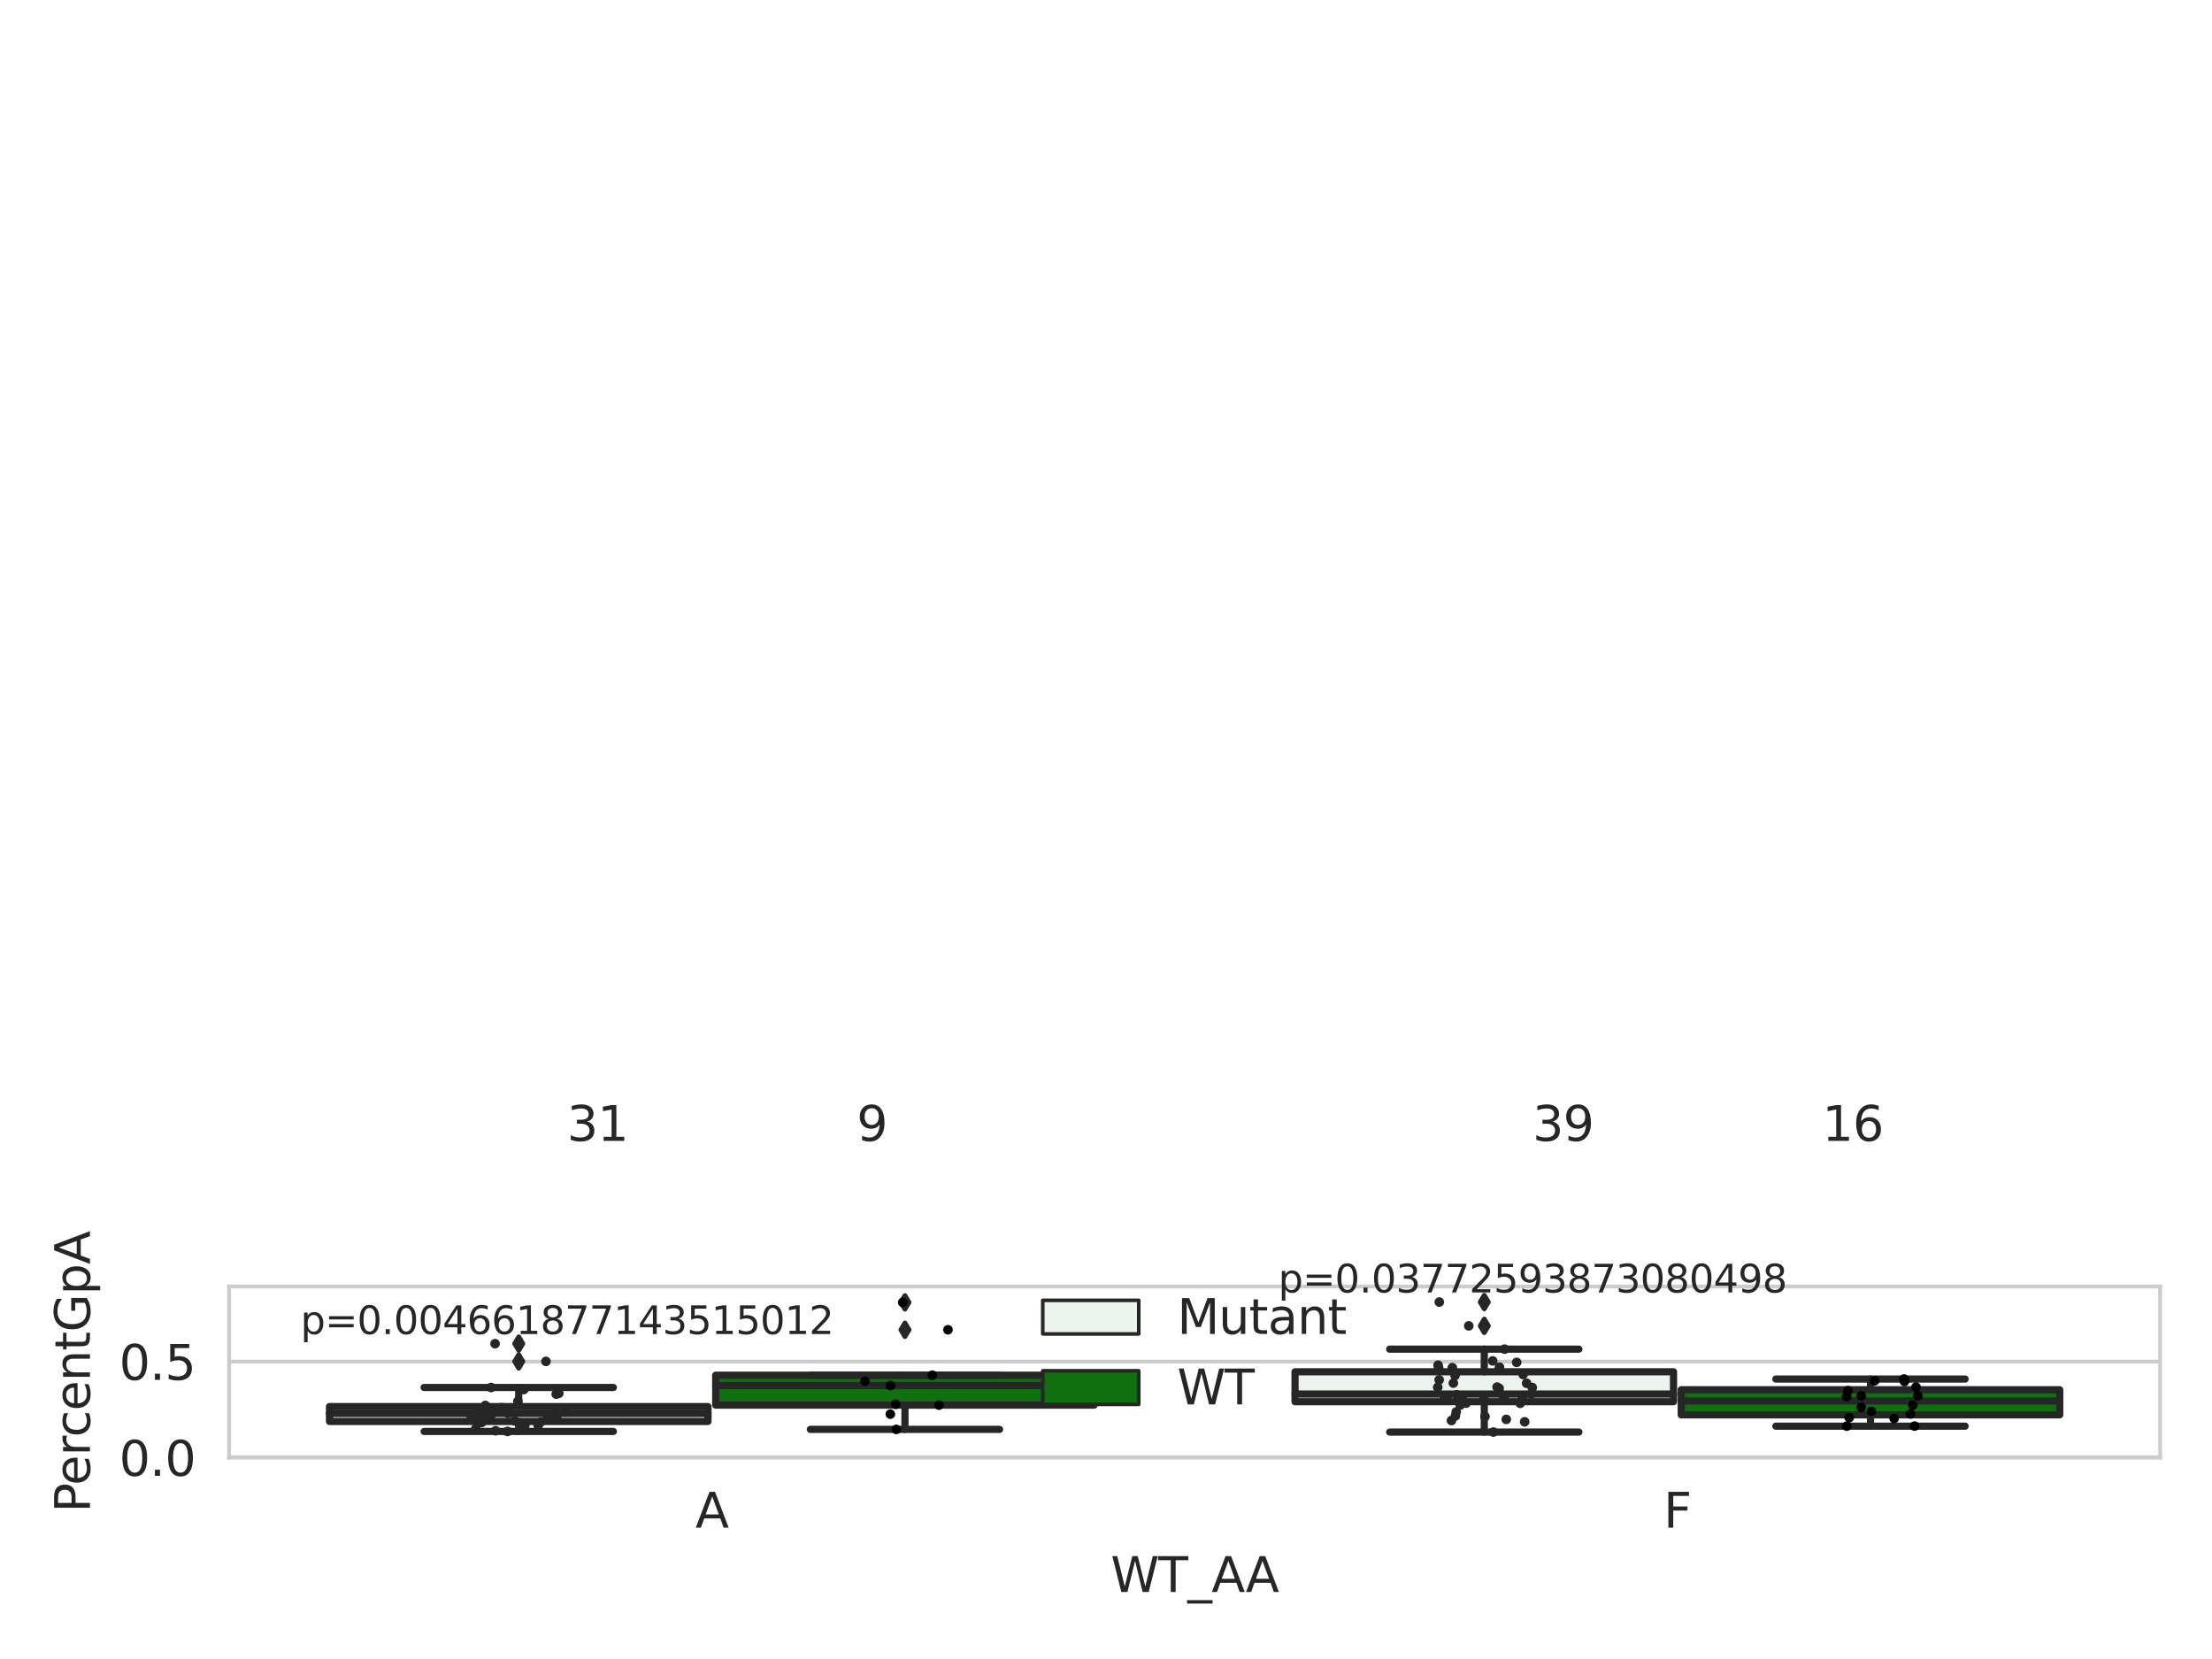 <?xml version="1.0" encoding="utf-8" standalone="no"?>
<!DOCTYPE svg PUBLIC "-//W3C//DTD SVG 1.1//EN"
  "http://www.w3.org/Graphics/SVG/1.1/DTD/svg11.dtd">
<svg xmlns:xlink="http://www.w3.org/1999/xlink" width="460.8pt" height="345.6pt" viewBox="0 0 460.8 345.6" xmlns="http://www.w3.org/2000/svg" version="1.1">
 <defs>
  <style type="text/css">*{stroke-linejoin: round; stroke-linecap: butt}</style>
 </defs>
 <g id="figure_1">
  <g id="patch_1">
   <path d="M 0 345.6 
L 460.8 345.6 
L 460.8 0 
L 0 0 
z
" style="fill: #ffffff"/>
  </g>
  <g id="axes_1">
   <g id="patch_2">
    <path d="M 47.72 303.64 
L 450 303.64 
L 450 268.003 
L 47.72 268.003 
z
" style="fill: #ffffff"/>
   </g>
   <g id="matplotlib.axis_1">
    <g id="xtick_1">
     <g id="text_1">
      <!-- A -->
      <g style="fill: #262626" transform="translate(144.87 318.238) scale(0.1 -0.1)">
       <defs>
        <path id="DejaVuSans-41" d="M 2188 4044 
L 1331 1722 
L 3047 1722 
L 2188 4044 
z
M 1831 4666 
L 2547 4666 
L 4325 0 
L 3669 0 
L 3244 1197 
L 1141 1197 
L 716 0 
L 50 0 
L 1831 4666 
z
" transform="scale(0.016)"/>
       </defs>
       <use xlink:href="#DejaVuSans-41"/>
      </g>
     </g>
    </g>
    <g id="xtick_2">
     <g id="text_2">
      <!-- F -->
      <g style="fill: #262626" transform="translate(346.554 318.238) scale(0.1 -0.1)">
       <defs>
        <path id="DejaVuSans-46" d="M 628 4666 
L 3309 4666 
L 3309 4134 
L 1259 4134 
L 1259 2759 
L 3109 2759 
L 3109 2228 
L 1259 2228 
L 1259 0 
L 628 0 
L 628 4666 
z
" transform="scale(0.016)"/>
       </defs>
       <use xlink:href="#DejaVuSans-46"/>
      </g>
     </g>
    </g>
    <g id="text_3">
     <!-- WT_AA -->
     <g style="fill: #262626" transform="translate(231.384 331.638) scale(0.1 -0.1)">
      <defs>
       <path id="DejaVuSans-57" d="M 213 4666 
L 850 4666 
L 1831 722 
L 2809 4666 
L 3519 4666 
L 4500 722 
L 5478 4666 
L 6119 4666 
L 4947 0 
L 4153 0 
L 3169 4050 
L 2175 0 
L 1381 0 
L 213 4666 
z
" transform="scale(0.016)"/>
       <path id="DejaVuSans-54" d="M -19 4666 
L 3928 4666 
L 3928 4134 
L 2272 4134 
L 2272 0 
L 1638 0 
L 1638 4134 
L -19 4134 
L -19 4666 
z
" transform="scale(0.016)"/>
       <path id="DejaVuSans-5f" d="M 3263 -1063 
L 3263 -1509 
L -63 -1509 
L -63 -1063 
L 3263 -1063 
z
" transform="scale(0.016)"/>
      </defs>
      <use xlink:href="#DejaVuSans-57"/>
      <use xlink:href="#DejaVuSans-54" x="98.877"/>
      <use xlink:href="#DejaVuSans-5f" x="159.961"/>
      <use xlink:href="#DejaVuSans-41" x="209.961"/>
      <use xlink:href="#DejaVuSans-41" x="281.119"/>
     </g>
    </g>
   </g>
   <g id="matplotlib.axis_2">
    <g id="ytick_1">
     <g id="line2d_1">
      <path d="M 47.72 303.64 
L 450 303.64 
" clip-path="url(#p428cac64a1)" style="fill: none; stroke: #cccccc; stroke-width: 0.8; stroke-linecap: round"/>
     </g>
     <g id="text_4">
      <!-- 0.0 -->
      <g style="fill: #262626" transform="translate(24.817 307.439) scale(0.1 -0.1)">
       <defs>
        <path id="DejaVuSans-30" d="M 2034 4250 
Q 1547 4250 1301 3770 
Q 1056 3291 1056 2328 
Q 1056 1369 1301 889 
Q 1547 409 2034 409 
Q 2525 409 2770 889 
Q 3016 1369 3016 2328 
Q 3016 3291 2770 3770 
Q 2525 4250 2034 4250 
z
M 2034 4750 
Q 2819 4750 3233 4129 
Q 3647 3509 3647 2328 
Q 3647 1150 3233 529 
Q 2819 -91 2034 -91 
Q 1250 -91 836 529 
Q 422 1150 422 2328 
Q 422 3509 836 4129 
Q 1250 4750 2034 4750 
z
" transform="scale(0.016)"/>
        <path id="DejaVuSans-2e" d="M 684 794 
L 1344 794 
L 1344 0 
L 684 0 
L 684 794 
z
" transform="scale(0.016)"/>
       </defs>
       <use xlink:href="#DejaVuSans-30"/>
       <use xlink:href="#DejaVuSans-2e" x="63.623"/>
       <use xlink:href="#DejaVuSans-30" x="95.41"/>
      </g>
     </g>
    </g>
    <g id="ytick_2">
     <g id="line2d_2">
      <path d="M 47.72 283.648 
L 450 283.648 
" clip-path="url(#p428cac64a1)" style="fill: none; stroke: #cccccc; stroke-width: 0.8; stroke-linecap: round"/>
     </g>
     <g id="text_5">
      <!-- 0.5 -->
      <g style="fill: #262626" transform="translate(24.817 287.447) scale(0.1 -0.1)">
       <defs>
        <path id="DejaVuSans-35" d="M 691 4666 
L 3169 4666 
L 3169 4134 
L 1269 4134 
L 1269 2991 
Q 1406 3038 1543 3061 
Q 1681 3084 1819 3084 
Q 2600 3084 3056 2656 
Q 3513 2228 3513 1497 
Q 3513 744 3044 326 
Q 2575 -91 1722 -91 
Q 1428 -91 1123 -41 
Q 819 9 494 109 
L 494 744 
Q 775 591 1075 516 
Q 1375 441 1709 441 
Q 2250 441 2565 725 
Q 2881 1009 2881 1497 
Q 2881 1984 2565 2268 
Q 2250 2553 1709 2553 
Q 1456 2553 1204 2497 
Q 953 2441 691 2322 
L 691 4666 
z
" transform="scale(0.016)"/>
       </defs>
       <use xlink:href="#DejaVuSans-30"/>
       <use xlink:href="#DejaVuSans-2e" x="63.623"/>
       <use xlink:href="#DejaVuSans-35" x="95.41"/>
      </g>
     </g>
    </g>
    <g id="text_6">
     <!-- PercentGpA -->
     <g style="fill: #262626" transform="translate(18.737 315.098) rotate(-90) scale(0.1 -0.1)">
      <defs>
       <path id="DejaVuSans-50" d="M 1259 4147 
L 1259 2394 
L 2053 2394 
Q 2494 2394 2734 2622 
Q 2975 2850 2975 3272 
Q 2975 3691 2734 3919 
Q 2494 4147 2053 4147 
L 1259 4147 
z
M 628 4666 
L 2053 4666 
Q 2838 4666 3239 4311 
Q 3641 3956 3641 3272 
Q 3641 2581 3239 2228 
Q 2838 1875 2053 1875 
L 1259 1875 
L 1259 0 
L 628 0 
L 628 4666 
z
" transform="scale(0.016)"/>
       <path id="DejaVuSans-65" d="M 3597 1894 
L 3597 1613 
L 953 1613 
Q 991 1019 1311 708 
Q 1631 397 2203 397 
Q 2534 397 2845 478 
Q 3156 559 3463 722 
L 3463 178 
Q 3153 47 2828 -22 
Q 2503 -91 2169 -91 
Q 1331 -91 842 396 
Q 353 884 353 1716 
Q 353 2575 817 3079 
Q 1281 3584 2069 3584 
Q 2775 3584 3186 3129 
Q 3597 2675 3597 1894 
z
M 3022 2063 
Q 3016 2534 2758 2815 
Q 2500 3097 2075 3097 
Q 1594 3097 1305 2825 
Q 1016 2553 972 2059 
L 3022 2063 
z
" transform="scale(0.016)"/>
       <path id="DejaVuSans-72" d="M 2631 2963 
Q 2534 3019 2420 3045 
Q 2306 3072 2169 3072 
Q 1681 3072 1420 2755 
Q 1159 2438 1159 1844 
L 1159 0 
L 581 0 
L 581 3500 
L 1159 3500 
L 1159 2956 
Q 1341 3275 1631 3429 
Q 1922 3584 2338 3584 
Q 2397 3584 2469 3576 
Q 2541 3569 2628 3553 
L 2631 2963 
z
" transform="scale(0.016)"/>
       <path id="DejaVuSans-63" d="M 3122 3366 
L 3122 2828 
Q 2878 2963 2633 3030 
Q 2388 3097 2138 3097 
Q 1578 3097 1268 2742 
Q 959 2388 959 1747 
Q 959 1106 1268 751 
Q 1578 397 2138 397 
Q 2388 397 2633 464 
Q 2878 531 3122 666 
L 3122 134 
Q 2881 22 2623 -34 
Q 2366 -91 2075 -91 
Q 1284 -91 818 406 
Q 353 903 353 1747 
Q 353 2603 823 3093 
Q 1294 3584 2113 3584 
Q 2378 3584 2631 3529 
Q 2884 3475 3122 3366 
z
" transform="scale(0.016)"/>
       <path id="DejaVuSans-6e" d="M 3513 2113 
L 3513 0 
L 2938 0 
L 2938 2094 
Q 2938 2591 2744 2837 
Q 2550 3084 2163 3084 
Q 1697 3084 1428 2787 
Q 1159 2491 1159 1978 
L 1159 0 
L 581 0 
L 581 3500 
L 1159 3500 
L 1159 2956 
Q 1366 3272 1645 3428 
Q 1925 3584 2291 3584 
Q 2894 3584 3203 3211 
Q 3513 2838 3513 2113 
z
" transform="scale(0.016)"/>
       <path id="DejaVuSans-74" d="M 1172 4494 
L 1172 3500 
L 2356 3500 
L 2356 3053 
L 1172 3053 
L 1172 1153 
Q 1172 725 1289 603 
Q 1406 481 1766 481 
L 2356 481 
L 2356 0 
L 1766 0 
Q 1100 0 847 248 
Q 594 497 594 1153 
L 594 3053 
L 172 3053 
L 172 3500 
L 594 3500 
L 594 4494 
L 1172 4494 
z
" transform="scale(0.016)"/>
       <path id="DejaVuSans-47" d="M 3809 666 
L 3809 1919 
L 2778 1919 
L 2778 2438 
L 4434 2438 
L 4434 434 
Q 4069 175 3628 42 
Q 3188 -91 2688 -91 
Q 1594 -91 976 548 
Q 359 1188 359 2328 
Q 359 3472 976 4111 
Q 1594 4750 2688 4750 
Q 3144 4750 3555 4637 
Q 3966 4525 4313 4306 
L 4313 3634 
Q 3963 3931 3569 4081 
Q 3175 4231 2741 4231 
Q 1884 4231 1454 3753 
Q 1025 3275 1025 2328 
Q 1025 1384 1454 906 
Q 1884 428 2741 428 
Q 3075 428 3337 486 
Q 3600 544 3809 666 
z
" transform="scale(0.016)"/>
       <path id="DejaVuSans-70" d="M 1159 525 
L 1159 -1331 
L 581 -1331 
L 581 3500 
L 1159 3500 
L 1159 2969 
Q 1341 3281 1617 3432 
Q 1894 3584 2278 3584 
Q 2916 3584 3314 3078 
Q 3713 2572 3713 1747 
Q 3713 922 3314 415 
Q 2916 -91 2278 -91 
Q 1894 -91 1617 61 
Q 1341 213 1159 525 
z
M 3116 1747 
Q 3116 2381 2855 2742 
Q 2594 3103 2138 3103 
Q 1681 3103 1420 2742 
Q 1159 2381 1159 1747 
Q 1159 1113 1420 752 
Q 1681 391 2138 391 
Q 2594 391 2855 752 
Q 3116 1113 3116 1747 
z
" transform="scale(0.016)"/>
      </defs>
      <use xlink:href="#DejaVuSans-50"/>
      <use xlink:href="#DejaVuSans-65" x="56.678"/>
      <use xlink:href="#DejaVuSans-72" x="118.201"/>
      <use xlink:href="#DejaVuSans-63" x="157.064"/>
      <use xlink:href="#DejaVuSans-65" x="212.045"/>
      <use xlink:href="#DejaVuSans-6e" x="273.568"/>
      <use xlink:href="#DejaVuSans-74" x="336.947"/>
      <use xlink:href="#DejaVuSans-47" x="376.156"/>
      <use xlink:href="#DejaVuSans-70" x="453.646"/>
      <use xlink:href="#DejaVuSans-41" x="517.123"/>
     </g>
    </g>
   </g>
   <g id="patch_3">
    <path d="M 68.639 296.114 
L 147.485 296.114 
L 147.485 293.016 
L 68.639 293.016 
L 68.639 296.114 
z
" clip-path="url(#p428cac64a1)" style="fill: #ecf2ec; stroke: #262626; stroke-width: 1.5; stroke-linejoin: miter"/>
   </g>
   <g id="patch_4">
    <path d="M 149.095 292.709 
L 227.941 292.709 
L 227.941 286.48 
L 149.095 286.48 
L 149.095 292.709 
z
" clip-path="url(#p428cac64a1)" style="fill: #107010; stroke: #262626; stroke-width: 1.5; stroke-linejoin: miter"/>
   </g>
   <g id="patch_5">
    <path d="M 269.779 291.997 
L 348.625 291.997 
L 348.625 285.77 
L 269.779 285.77 
L 269.779 291.997 
z
" clip-path="url(#p428cac64a1)" style="fill: #ecf2ec; stroke: #262626; stroke-width: 1.5; stroke-linejoin: miter"/>
   </g>
   <g id="patch_6">
    <path d="M 350.235 294.742 
L 429.081 294.742 
L 429.081 289.508 
L 350.235 289.508 
L 350.235 294.742 
z
" clip-path="url(#p428cac64a1)" style="fill: #107010; stroke: #262626; stroke-width: 1.5; stroke-linejoin: miter"/>
   </g>
   <g id="patch_7">
    <path d="M 148.29 303.64 
L 148.29 303.64 
L 148.29 303.64 
L 148.29 303.64 
z
" clip-path="url(#p428cac64a1)" style="fill: #ecf2ec; stroke: #262626; stroke-width: 0.75; stroke-linejoin: miter"/>
   </g>
   <g id="patch_8">
    <path d="M 148.29 303.64 
L 148.29 303.64 
L 148.29 303.64 
L 148.29 303.64 
z
" clip-path="url(#p428cac64a1)" style="fill: #107010; stroke: #262626; stroke-width: 0.75; stroke-linejoin: miter"/>
   </g>
   <g id="PathCollection_1"/>
   <g id="PathCollection_2"/>
   <g id="line2d_3">
    <path d="M 108.062 296.114 
L 108.062 298.198 
" clip-path="url(#p428cac64a1)" style="fill: none; stroke: #262626; stroke-width: 1.5; stroke-linecap: round"/>
   </g>
   <g id="line2d_4">
    <path d="M 108.062 293.016 
L 108.062 289.037 
" clip-path="url(#p428cac64a1)" style="fill: none; stroke: #262626; stroke-width: 1.5; stroke-linecap: round"/>
   </g>
   <g id="line2d_5">
    <path d="M 88.35 298.198 
L 127.774 298.198 
" clip-path="url(#p428cac64a1)" style="fill: none; stroke: #262626; stroke-width: 1.5; stroke-linecap: round"/>
   </g>
   <g id="line2d_6">
    <path d="M 88.35 289.037 
L 127.774 289.037 
" clip-path="url(#p428cac64a1)" style="fill: none; stroke: #262626; stroke-width: 1.5; stroke-linecap: round"/>
   </g>
   <g id="line2d_7">
    <defs>
     <path id="m84a5b31082" d="M -0 1.414 
L 0.849 0 
L 0 -1.414 
L -0.849 -0 
z
" style="stroke: #262626; stroke-linejoin: miter"/>
    </defs>
    <g clip-path="url(#p428cac64a1)">
     <use xlink:href="#m84a5b31082" x="108.062" y="279.909" style="fill: #262626; stroke: #262626; stroke-linejoin: miter"/>
     <use xlink:href="#m84a5b31082" x="108.062" y="283.606" style="fill: #262626; stroke: #262626; stroke-linejoin: miter"/>
    </g>
   </g>
   <g id="line2d_8">
    <path d="M 188.518 292.709 
L 188.518 297.768 
" clip-path="url(#p428cac64a1)" style="fill: none; stroke: #262626; stroke-width: 1.5; stroke-linecap: round"/>
   </g>
   <g id="line2d_9">
    <path d="M 188.518 286.48 
L 188.518 286.48 
" clip-path="url(#p428cac64a1)" style="fill: none; stroke: #262626; stroke-width: 1.5; stroke-linecap: round"/>
   </g>
   <g id="line2d_10">
    <path d="M 168.806 297.768 
L 208.23 297.768 
" clip-path="url(#p428cac64a1)" style="fill: none; stroke: #262626; stroke-width: 1.5; stroke-linecap: round"/>
   </g>
   <g id="line2d_11">
    <path d="M 168.806 286.48 
L 208.23 286.48 
" clip-path="url(#p428cac64a1)" style="fill: none; stroke: #262626; stroke-width: 1.5; stroke-linecap: round"/>
   </g>
   <g id="line2d_12">
    <g clip-path="url(#p428cac64a1)">
     <use xlink:href="#m84a5b31082" x="188.518" y="277.019" style="fill: #262626; stroke: #262626; stroke-linejoin: miter"/>
     <use xlink:href="#m84a5b31082" x="188.518" y="271.307" style="fill: #262626; stroke: #262626; stroke-linejoin: miter"/>
    </g>
   </g>
   <g id="line2d_13">
    <path d="M 309.202 291.997 
L 309.202 298.324 
" clip-path="url(#p428cac64a1)" style="fill: none; stroke: #262626; stroke-width: 1.5; stroke-linecap: round"/>
   </g>
   <g id="line2d_14">
    <path d="M 309.202 285.77 
L 309.202 281.054 
" clip-path="url(#p428cac64a1)" style="fill: none; stroke: #262626; stroke-width: 1.5; stroke-linecap: round"/>
   </g>
   <g id="line2d_15">
    <path d="M 289.49 298.324 
L 328.914 298.324 
" clip-path="url(#p428cac64a1)" style="fill: none; stroke: #262626; stroke-width: 1.5; stroke-linecap: round"/>
   </g>
   <g id="line2d_16">
    <path d="M 289.49 281.054 
L 328.914 281.054 
" clip-path="url(#p428cac64a1)" style="fill: none; stroke: #262626; stroke-width: 1.5; stroke-linecap: round"/>
   </g>
   <g id="line2d_17">
    <g clip-path="url(#p428cac64a1)">
     <use xlink:href="#m84a5b31082" x="309.202" y="271.243" style="fill: #262626; stroke: #262626; stroke-linejoin: miter"/>
     <use xlink:href="#m84a5b31082" x="309.202" y="276.202" style="fill: #262626; stroke: #262626; stroke-linejoin: miter"/>
    </g>
   </g>
   <g id="line2d_18">
    <path d="M 389.658 294.742 
L 389.658 297.096 
" clip-path="url(#p428cac64a1)" style="fill: none; stroke: #262626; stroke-width: 1.5; stroke-linecap: round"/>
   </g>
   <g id="line2d_19">
    <path d="M 389.658 289.508 
L 389.658 287.283 
" clip-path="url(#p428cac64a1)" style="fill: none; stroke: #262626; stroke-width: 1.5; stroke-linecap: round"/>
   </g>
   <g id="line2d_20">
    <path d="M 369.946 297.096 
L 409.37 297.096 
" clip-path="url(#p428cac64a1)" style="fill: none; stroke: #262626; stroke-width: 1.5; stroke-linecap: round"/>
   </g>
   <g id="line2d_21">
    <path d="M 369.946 287.283 
L 409.37 287.283 
" clip-path="url(#p428cac64a1)" style="fill: none; stroke: #262626; stroke-width: 1.5; stroke-linecap: round"/>
   </g>
   <g id="line2d_22"/>
   <g id="line2d_23">
    <path d="M 68.639 294.445 
L 147.485 294.445 
" clip-path="url(#p428cac64a1)" style="fill: none; stroke: #262626; stroke-width: 1.5; stroke-linecap: round"/>
   </g>
   <g id="line2d_24">
    <path d="M 149.095 288.628 
L 227.941 288.628 
" clip-path="url(#p428cac64a1)" style="fill: none; stroke: #262626; stroke-width: 1.5; stroke-linecap: round"/>
   </g>
   <g id="line2d_25">
    <path d="M 269.779 290.403 
L 348.625 290.403 
" clip-path="url(#p428cac64a1)" style="fill: none; stroke: #262626; stroke-width: 1.5; stroke-linecap: round"/>
   </g>
   <g id="line2d_26">
    <path d="M 350.235 291.838 
L 429.081 291.838 
" clip-path="url(#p428cac64a1)" style="fill: none; stroke: #262626; stroke-width: 1.5; stroke-linecap: round"/>
   </g>
   <g id="patch_9">
    <path d="M 47.72 303.64 
L 47.72 268.003 
" style="fill: none; stroke: #cccccc; stroke-width: 0.8; stroke-linejoin: miter; stroke-linecap: square"/>
   </g>
   <g id="patch_10">
    <path d="M 450 303.64 
L 450 268.003 
" style="fill: none; stroke: #cccccc; stroke-width: 0.8; stroke-linejoin: miter; stroke-linecap: square"/>
   </g>
   <g id="patch_11">
    <path d="M 47.72 303.64 
L 450 303.64 
" style="fill: none; stroke: #cccccc; stroke-width: 0.8; stroke-linejoin: miter; stroke-linecap: square"/>
   </g>
   <g id="patch_12">
    <path d="M 47.72 268.003 
L 450 268.003 
" style="fill: none; stroke: #cccccc; stroke-width: 0.8; stroke-linejoin: miter; stroke-linecap: square"/>
   </g>
   <g id="PathCollection_3">
    <defs>
     <path id="C0_0_70eb6ba15e" d="M 0 1 
C 0.265 1 0.52 0.895 0.707 0.707 
C 0.895 0.52 1 0.265 1 -0 
C 1 -0.265 0.895 -0.52 0.707 -0.707 
C 0.52 -0.895 0.265 -1 0 -1 
C -0.265 -1 -0.52 -0.895 -0.707 -0.707 
C -0.895 -0.52 -1 -0.265 -1 0 
C -1 0.265 -0.895 0.52 -0.707 0.707 
C -0.52 0.895 -0.265 1 0 1 
z
"/>
    </defs>
    <g clip-path="url(#p428cac64a1)">
     <use xlink:href="#C0_0_70eb6ba15e" x="99.844" y="293.443" style="fill: #262626"/>
    </g>
    <g clip-path="url(#p428cac64a1)">
     <use xlink:href="#C0_0_70eb6ba15e" x="107.883" y="291.905" style="fill: #262626"/>
    </g>
    <g clip-path="url(#p428cac64a1)">
     <use xlink:href="#C0_0_70eb6ba15e" x="114.051" y="295.28" style="fill: #262626"/>
    </g>
    <g clip-path="url(#p428cac64a1)">
     <use xlink:href="#C0_0_70eb6ba15e" x="105.84" y="294.439" style="fill: #262626"/>
    </g>
    <g clip-path="url(#p428cac64a1)">
     <use xlink:href="#C0_0_70eb6ba15e" x="109.114" y="297.137" style="fill: #262626"/>
    </g>
    <g clip-path="url(#p428cac64a1)">
     <use xlink:href="#C0_0_70eb6ba15e" x="107.22" y="296.007" style="fill: #262626"/>
    </g>
    <g clip-path="url(#p428cac64a1)">
     <use xlink:href="#C0_0_70eb6ba15e" x="100.748" y="295.822" style="fill: #262626"/>
    </g>
    <g clip-path="url(#p428cac64a1)">
     <use xlink:href="#C0_0_70eb6ba15e" x="98.167" y="295.306" style="fill: #262626"/>
    </g>
    <g clip-path="url(#p428cac64a1)">
     <use xlink:href="#C0_0_70eb6ba15e" x="115.761" y="294.445" style="fill: #262626"/>
    </g>
    <g clip-path="url(#p428cac64a1)">
     <use xlink:href="#C0_0_70eb6ba15e" x="102.323" y="294.796" style="fill: #262626"/>
    </g>
    <g clip-path="url(#p428cac64a1)">
     <use xlink:href="#C0_0_70eb6ba15e" x="112.106" y="296.938" style="fill: #262626"/>
    </g>
    <g clip-path="url(#p428cac64a1)">
     <use xlink:href="#C0_0_70eb6ba15e" x="109.113" y="289.472" style="fill: #262626"/>
    </g>
    <g clip-path="url(#p428cac64a1)">
     <use xlink:href="#C0_0_70eb6ba15e" x="104.613" y="293.552" style="fill: #262626"/>
    </g>
    <g clip-path="url(#p428cac64a1)">
     <use xlink:href="#C0_0_70eb6ba15e" x="115.994" y="295.104" style="fill: #262626"/>
    </g>
    <g clip-path="url(#p428cac64a1)">
     <use xlink:href="#C0_0_70eb6ba15e" x="101.102" y="292.788" style="fill: #262626"/>
    </g>
    <g clip-path="url(#p428cac64a1)">
     <use xlink:href="#C0_0_70eb6ba15e" x="100.174" y="295.401" style="fill: #262626"/>
    </g>
    <g clip-path="url(#p428cac64a1)">
     <use xlink:href="#C0_0_70eb6ba15e" x="103.131" y="279.909" style="fill: #262626"/>
    </g>
    <g clip-path="url(#p428cac64a1)">
     <use xlink:href="#C0_0_70eb6ba15e" x="102.416" y="293.805" style="fill: #262626"/>
    </g>
    <g clip-path="url(#p428cac64a1)">
     <use xlink:href="#C0_0_70eb6ba15e" x="117.911" y="294.144" style="fill: #262626"/>
    </g>
    <g clip-path="url(#p428cac64a1)">
     <use xlink:href="#C0_0_70eb6ba15e" x="99.126" y="297.6" style="fill: #262626"/>
    </g>
    <g clip-path="url(#p428cac64a1)">
     <use xlink:href="#C0_0_70eb6ba15e" x="116.41" y="290.255" style="fill: #262626"/>
    </g>
    <g clip-path="url(#p428cac64a1)">
     <use xlink:href="#C0_0_70eb6ba15e" x="102.306" y="289.037" style="fill: #262626"/>
    </g>
    <g clip-path="url(#p428cac64a1)">
     <use xlink:href="#C0_0_70eb6ba15e" x="105.738" y="298.198" style="fill: #262626"/>
    </g>
    <g clip-path="url(#p428cac64a1)">
     <use xlink:href="#C0_0_70eb6ba15e" x="113.729" y="283.606" style="fill: #262626"/>
    </g>
    <g clip-path="url(#p428cac64a1)">
     <use xlink:href="#C0_0_70eb6ba15e" x="104.544" y="293.243" style="fill: #262626"/>
    </g>
    <g clip-path="url(#p428cac64a1)">
     <use xlink:href="#C0_0_70eb6ba15e" x="109.331" y="296.964" style="fill: #262626"/>
    </g>
    <g clip-path="url(#p428cac64a1)">
     <use xlink:href="#C0_0_70eb6ba15e" x="100.336" y="296.327" style="fill: #262626"/>
    </g>
    <g clip-path="url(#p428cac64a1)">
     <use xlink:href="#C0_0_70eb6ba15e" x="103.232" y="298.048" style="fill: #262626"/>
    </g>
    <g clip-path="url(#p428cac64a1)">
     <use xlink:href="#C0_0_70eb6ba15e" x="112.645" y="296.221" style="fill: #262626"/>
    </g>
    <g clip-path="url(#p428cac64a1)">
     <use xlink:href="#C0_0_70eb6ba15e" x="105.949" y="294.052" style="fill: #262626"/>
    </g>
    <g clip-path="url(#p428cac64a1)">
     <use xlink:href="#C0_0_70eb6ba15e" x="115.867" y="290.422" style="fill: #262626"/>
    </g>
   </g>
   <g id="PathCollection_4">
    <defs>
     <path id="C1_0_1063a156e4" d="M 0 1 
C 0.265 1 0.52 0.895 0.707 0.707 
C 0.895 0.52 1 0.265 1 -0 
C 1 -0.265 0.895 -0.52 0.707 -0.707 
C 0.52 -0.895 0.265 -1 0 -1 
C -0.265 -1 -0.52 -0.895 -0.707 -0.707 
C -0.895 -0.52 -1 -0.265 -1 0 
C -1 0.265 -0.895 0.52 -0.707 0.707 
C -0.52 0.895 -0.265 1 0 1 
z
"/>
    </defs>
    <g clip-path="url(#p428cac64a1)">
     <use xlink:href="#C1_0_1063a156e4" x="185.479" y="294.593"/>
    </g>
    <g clip-path="url(#p428cac64a1)">
     <use xlink:href="#C1_0_1063a156e4" x="195.609" y="292.709"/>
    </g>
    <g clip-path="url(#p428cac64a1)">
     <use xlink:href="#C1_0_1063a156e4" x="186.6" y="292.548"/>
    </g>
    <g clip-path="url(#p428cac64a1)">
     <use xlink:href="#C1_0_1063a156e4" x="194.228" y="286.48"/>
    </g>
    <g clip-path="url(#p428cac64a1)">
     <use xlink:href="#C1_0_1063a156e4" x="186.729" y="297.768"/>
    </g>
    <g clip-path="url(#p428cac64a1)">
     <use xlink:href="#C1_0_1063a156e4" x="197.482" y="277.019"/>
    </g>
    <g clip-path="url(#p428cac64a1)">
     <use xlink:href="#C1_0_1063a156e4" x="180.207" y="287.723"/>
    </g>
    <g clip-path="url(#p428cac64a1)">
     <use xlink:href="#C1_0_1063a156e4" x="185.499" y="288.628"/>
    </g>
    <g clip-path="url(#p428cac64a1)">
     <use xlink:href="#C1_0_1063a156e4" x="188.049" y="271.307"/>
    </g>
   </g>
   <g id="PathCollection_5">
    <defs>
     <path id="C2_0_c6800e5e70" d="M 0 1 
C 0.265 1 0.52 0.895 0.707 0.707 
C 0.895 0.52 1 0.265 1 -0 
C 1 -0.265 0.895 -0.52 0.707 -0.707 
C 0.52 -0.895 0.265 -1 0 -1 
C -0.265 -1 -0.52 -0.895 -0.707 -0.707 
C -0.895 -0.52 -1 -0.265 -1 0 
C -1 0.265 -0.895 0.52 -0.707 0.707 
C -0.52 0.895 -0.265 1 0 1 
z
"/>
    </defs>
    <g clip-path="url(#p428cac64a1)">
     <use xlink:href="#C2_0_c6800e5e70" x="303.356" y="294.132" style="fill: #262626"/>
    </g>
    <g clip-path="url(#p428cac64a1)">
     <use xlink:href="#C2_0_c6800e5e70" x="316.694" y="292.335" style="fill: #262626"/>
    </g>
    <g clip-path="url(#p428cac64a1)">
     <use xlink:href="#C2_0_c6800e5e70" x="302.365" y="295.925" style="fill: #262626"/>
    </g>
    <g clip-path="url(#p428cac64a1)">
     <use xlink:href="#C2_0_c6800e5e70" x="302.544" y="284.906" style="fill: #262626"/>
    </g>
    <g clip-path="url(#p428cac64a1)">
     <use xlink:href="#C2_0_c6800e5e70" x="313.784" y="295.684" style="fill: #262626"/>
    </g>
    <g clip-path="url(#p428cac64a1)">
     <use xlink:href="#C2_0_c6800e5e70" x="312.296" y="289.209" style="fill: #262626"/>
    </g>
    <g clip-path="url(#p428cac64a1)">
     <use xlink:href="#C2_0_c6800e5e70" x="313.437" y="281.054" style="fill: #262626"/>
    </g>
    <g clip-path="url(#p428cac64a1)">
     <use xlink:href="#C2_0_c6800e5e70" x="312.328" y="285.208" style="fill: #262626"/>
    </g>
    <g clip-path="url(#p428cac64a1)">
     <use xlink:href="#C2_0_c6800e5e70" x="299.835" y="271.243" style="fill: #262626"/>
    </g>
    <g clip-path="url(#p428cac64a1)">
     <use xlink:href="#C2_0_c6800e5e70" x="304.594" y="291.353" style="fill: #262626"/>
    </g>
    <g clip-path="url(#p428cac64a1)">
     <use xlink:href="#C2_0_c6800e5e70" x="318.988" y="290.403" style="fill: #262626"/>
    </g>
    <g clip-path="url(#p428cac64a1)">
     <use xlink:href="#C2_0_c6800e5e70" x="311.87" y="288.955" style="fill: #262626"/>
    </g>
    <g clip-path="url(#p428cac64a1)">
     <use xlink:href="#C2_0_c6800e5e70" x="315.952" y="283.809" style="fill: #262626"/>
    </g>
    <g clip-path="url(#p428cac64a1)">
     <use xlink:href="#C2_0_c6800e5e70" x="299.806" y="287.446" style="fill: #262626"/>
    </g>
    <g clip-path="url(#p428cac64a1)">
     <use xlink:href="#C2_0_c6800e5e70" x="305.416" y="292.3" style="fill: #262626"/>
    </g>
    <g clip-path="url(#p428cac64a1)">
     <use xlink:href="#C2_0_c6800e5e70" x="299.507" y="289.004" style="fill: #262626"/>
    </g>
    <g clip-path="url(#p428cac64a1)">
     <use xlink:href="#C2_0_c6800e5e70" x="313.445" y="290.803" style="fill: #262626"/>
    </g>
    <g clip-path="url(#p428cac64a1)">
     <use xlink:href="#C2_0_c6800e5e70" x="319.196" y="289.039" style="fill: #262626"/>
    </g>
    <g clip-path="url(#p428cac64a1)">
     <use xlink:href="#C2_0_c6800e5e70" x="300.869" y="290.931" style="fill: #262626"/>
    </g>
    <g clip-path="url(#p428cac64a1)">
     <use xlink:href="#C2_0_c6800e5e70" x="318.018" y="288.155" style="fill: #262626"/>
    </g>
    <g clip-path="url(#p428cac64a1)">
     <use xlink:href="#C2_0_c6800e5e70" x="302.761" y="288.122" style="fill: #262626"/>
    </g>
    <g clip-path="url(#p428cac64a1)">
     <use xlink:href="#C2_0_c6800e5e70" x="309.358" y="295.089" style="fill: #262626"/>
    </g>
    <g clip-path="url(#p428cac64a1)">
     <use xlink:href="#C2_0_c6800e5e70" x="311.097" y="298.324" style="fill: #262626"/>
    </g>
    <g clip-path="url(#p428cac64a1)">
     <use xlink:href="#C2_0_c6800e5e70" x="309.128" y="291.427" style="fill: #262626"/>
    </g>
    <g clip-path="url(#p428cac64a1)">
     <use xlink:href="#C2_0_c6800e5e70" x="301.615" y="291.694" style="fill: #262626"/>
    </g>
    <g clip-path="url(#p428cac64a1)">
     <use xlink:href="#C2_0_c6800e5e70" x="310.959" y="283.501" style="fill: #262626"/>
    </g>
    <g clip-path="url(#p428cac64a1)">
     <use xlink:href="#C2_0_c6800e5e70" x="304.19" y="292.714" style="fill: #262626"/>
    </g>
    <g clip-path="url(#p428cac64a1)">
     <use xlink:href="#C2_0_c6800e5e70" x="303.113" y="286.548" style="fill: #262626"/>
    </g>
    <g clip-path="url(#p428cac64a1)">
     <use xlink:href="#C2_0_c6800e5e70" x="317.619" y="296.19" style="fill: #262626"/>
    </g>
    <g clip-path="url(#p428cac64a1)">
     <use xlink:href="#C2_0_c6800e5e70" x="304.558" y="290.811" style="fill: #262626"/>
    </g>
    <g clip-path="url(#p428cac64a1)">
     <use xlink:href="#C2_0_c6800e5e70" x="303.471" y="290.563" style="fill: #262626"/>
    </g>
    <g clip-path="url(#p428cac64a1)">
     <use xlink:href="#C2_0_c6800e5e70" x="303.187" y="294.967" style="fill: #262626"/>
    </g>
    <g clip-path="url(#p428cac64a1)">
     <use xlink:href="#C2_0_c6800e5e70" x="317.133" y="291.059" style="fill: #262626"/>
    </g>
    <g clip-path="url(#p428cac64a1)">
     <use xlink:href="#C2_0_c6800e5e70" x="299.689" y="284.921" style="fill: #262626"/>
    </g>
    <g clip-path="url(#p428cac64a1)">
     <use xlink:href="#C2_0_c6800e5e70" x="313.124" y="290.701" style="fill: #262626"/>
    </g>
    <g clip-path="url(#p428cac64a1)">
     <use xlink:href="#C2_0_c6800e5e70" x="305.971" y="276.202" style="fill: #262626"/>
    </g>
    <g clip-path="url(#p428cac64a1)">
     <use xlink:href="#C2_0_c6800e5e70" x="317.286" y="286.331" style="fill: #262626"/>
    </g>
    <g clip-path="url(#p428cac64a1)">
     <use xlink:href="#C2_0_c6800e5e70" x="312.375" y="284.802" style="fill: #262626"/>
    </g>
    <g clip-path="url(#p428cac64a1)">
     <use xlink:href="#C2_0_c6800e5e70" x="299.58" y="284.386" style="fill: #262626"/>
    </g>
   </g>
   <g id="PathCollection_6">
    <defs>
     <path id="C3_0_aa52130ccb" d="M 0 1 
C 0.265 1 0.52 0.895 0.707 0.707 
C 0.895 0.52 1 0.265 1 -0 
C 1 -0.265 0.895 -0.52 0.707 -0.707 
C 0.52 -0.895 0.265 -1 0 -1 
C -0.265 -1 -0.52 -0.895 -0.707 -0.707 
C -0.895 -0.52 -1 -0.265 -1 0 
C -1 0.265 -0.895 0.52 -0.707 0.707 
C -0.52 0.895 -0.265 1 0 1 
z
"/>
    </defs>
    <g clip-path="url(#p428cac64a1)">
     <use xlink:href="#C3_0_aa52130ccb" x="397.999" y="294.548"/>
    </g>
    <g clip-path="url(#p428cac64a1)">
     <use xlink:href="#C3_0_aa52130ccb" x="398.835" y="297.077"/>
    </g>
    <g clip-path="url(#p428cac64a1)">
     <use xlink:href="#C3_0_aa52130ccb" x="398.479" y="292.718"/>
    </g>
    <g clip-path="url(#p428cac64a1)">
     <use xlink:href="#C3_0_aa52130ccb" x="384.969" y="289.695"/>
    </g>
    <g clip-path="url(#p428cac64a1)">
     <use xlink:href="#C3_0_aa52130ccb" x="394.58" y="295.488"/>
    </g>
    <g clip-path="url(#p428cac64a1)">
     <use xlink:href="#C3_0_aa52130ccb" x="384.684" y="290.959"/>
    </g>
    <g clip-path="url(#p428cac64a1)">
     <use xlink:href="#C3_0_aa52130ccb" x="385.226" y="295.323"/>
    </g>
    <g clip-path="url(#p428cac64a1)">
     <use xlink:href="#C3_0_aa52130ccb" x="399.537" y="290.794"/>
    </g>
    <g clip-path="url(#p428cac64a1)">
     <use xlink:href="#C3_0_aa52130ccb" x="396.737" y="287.788"/>
    </g>
    <g clip-path="url(#p428cac64a1)">
     <use xlink:href="#C3_0_aa52130ccb" x="389.862" y="294.028"/>
    </g>
    <g clip-path="url(#p428cac64a1)">
     <use xlink:href="#C3_0_aa52130ccb" x="384.727" y="297.096"/>
    </g>
    <g clip-path="url(#p428cac64a1)">
     <use xlink:href="#C3_0_aa52130ccb" x="387.741" y="290.79"/>
    </g>
    <g clip-path="url(#p428cac64a1)">
     <use xlink:href="#C3_0_aa52130ccb" x="390.529" y="287.638"/>
    </g>
    <g clip-path="url(#p428cac64a1)">
     <use xlink:href="#C3_0_aa52130ccb" x="387.734" y="293.168"/>
    </g>
    <g clip-path="url(#p428cac64a1)">
     <use xlink:href="#C3_0_aa52130ccb" x="396.637" y="287.283"/>
    </g>
    <g clip-path="url(#p428cac64a1)">
     <use xlink:href="#C3_0_aa52130ccb" x="399.137" y="288.946"/>
    </g>
   </g>
   <g id="text_7">
    <!-- 31 -->
    <g style="fill: #262626" transform="translate(118.119 237.666) scale(0.1 -0.1)">
     <defs>
      <path id="DejaVuSans-33" d="M 2597 2516 
Q 3050 2419 3304 2112 
Q 3559 1806 3559 1356 
Q 3559 666 3084 287 
Q 2609 -91 1734 -91 
Q 1441 -91 1130 -33 
Q 819 25 488 141 
L 488 750 
Q 750 597 1062 519 
Q 1375 441 1716 441 
Q 2309 441 2620 675 
Q 2931 909 2931 1356 
Q 2931 1769 2642 2001 
Q 2353 2234 1838 2234 
L 1294 2234 
L 1294 2753 
L 1863 2753 
Q 2328 2753 2575 2939 
Q 2822 3125 2822 3475 
Q 2822 3834 2567 4026 
Q 2313 4219 1838 4219 
Q 1578 4219 1281 4162 
Q 984 4106 628 3988 
L 628 4550 
Q 988 4650 1302 4700 
Q 1616 4750 1894 4750 
Q 2613 4750 3031 4423 
Q 3450 4097 3450 3541 
Q 3450 3153 3228 2886 
Q 3006 2619 2597 2516 
z
" transform="scale(0.016)"/>
      <path id="DejaVuSans-31" d="M 794 531 
L 1825 531 
L 1825 4091 
L 703 3866 
L 703 4441 
L 1819 4666 
L 2450 4666 
L 2450 531 
L 3481 531 
L 3481 0 
L 794 0 
L 794 531 
z
" transform="scale(0.016)"/>
     </defs>
     <use xlink:href="#DejaVuSans-33"/>
     <use xlink:href="#DejaVuSans-31" x="63.623"/>
    </g>
   </g>
   <g id="text_8">
    <!-- p=0.004661877143515012 -->
    <g style="fill: #262626" transform="translate(62.602 277.909) scale(0.08 -0.08)">
     <defs>
      <path id="DejaVuSans-3d" d="M 678 2906 
L 4684 2906 
L 4684 2381 
L 678 2381 
L 678 2906 
z
M 678 1631 
L 4684 1631 
L 4684 1100 
L 678 1100 
L 678 1631 
z
" transform="scale(0.016)"/>
      <path id="DejaVuSans-34" d="M 2419 4116 
L 825 1625 
L 2419 1625 
L 2419 4116 
z
M 2253 4666 
L 3047 4666 
L 3047 1625 
L 3713 1625 
L 3713 1100 
L 3047 1100 
L 3047 0 
L 2419 0 
L 2419 1100 
L 313 1100 
L 313 1709 
L 2253 4666 
z
" transform="scale(0.016)"/>
      <path id="DejaVuSans-36" d="M 2113 2584 
Q 1688 2584 1439 2293 
Q 1191 2003 1191 1497 
Q 1191 994 1439 701 
Q 1688 409 2113 409 
Q 2538 409 2786 701 
Q 3034 994 3034 1497 
Q 3034 2003 2786 2293 
Q 2538 2584 2113 2584 
z
M 3366 4563 
L 3366 3988 
Q 3128 4100 2886 4159 
Q 2644 4219 2406 4219 
Q 1781 4219 1451 3797 
Q 1122 3375 1075 2522 
Q 1259 2794 1537 2939 
Q 1816 3084 2150 3084 
Q 2853 3084 3261 2657 
Q 3669 2231 3669 1497 
Q 3669 778 3244 343 
Q 2819 -91 2113 -91 
Q 1303 -91 875 529 
Q 447 1150 447 2328 
Q 447 3434 972 4092 
Q 1497 4750 2381 4750 
Q 2619 4750 2861 4703 
Q 3103 4656 3366 4563 
z
" transform="scale(0.016)"/>
      <path id="DejaVuSans-38" d="M 2034 2216 
Q 1584 2216 1326 1975 
Q 1069 1734 1069 1313 
Q 1069 891 1326 650 
Q 1584 409 2034 409 
Q 2484 409 2743 651 
Q 3003 894 3003 1313 
Q 3003 1734 2745 1975 
Q 2488 2216 2034 2216 
z
M 1403 2484 
Q 997 2584 770 2862 
Q 544 3141 544 3541 
Q 544 4100 942 4425 
Q 1341 4750 2034 4750 
Q 2731 4750 3128 4425 
Q 3525 4100 3525 3541 
Q 3525 3141 3298 2862 
Q 3072 2584 2669 2484 
Q 3125 2378 3379 2068 
Q 3634 1759 3634 1313 
Q 3634 634 3220 271 
Q 2806 -91 2034 -91 
Q 1263 -91 848 271 
Q 434 634 434 1313 
Q 434 1759 690 2068 
Q 947 2378 1403 2484 
z
M 1172 3481 
Q 1172 3119 1398 2916 
Q 1625 2713 2034 2713 
Q 2441 2713 2670 2916 
Q 2900 3119 2900 3481 
Q 2900 3844 2670 4047 
Q 2441 4250 2034 4250 
Q 1625 4250 1398 4047 
Q 1172 3844 1172 3481 
z
" transform="scale(0.016)"/>
      <path id="DejaVuSans-37" d="M 525 4666 
L 3525 4666 
L 3525 4397 
L 1831 0 
L 1172 0 
L 2766 4134 
L 525 4134 
L 525 4666 
z
" transform="scale(0.016)"/>
      <path id="DejaVuSans-32" d="M 1228 531 
L 3431 531 
L 3431 0 
L 469 0 
L 469 531 
Q 828 903 1448 1529 
Q 2069 2156 2228 2338 
Q 2531 2678 2651 2914 
Q 2772 3150 2772 3378 
Q 2772 3750 2511 3984 
Q 2250 4219 1831 4219 
Q 1534 4219 1204 4116 
Q 875 4013 500 3803 
L 500 4441 
Q 881 4594 1212 4672 
Q 1544 4750 1819 4750 
Q 2544 4750 2975 4387 
Q 3406 4025 3406 3419 
Q 3406 3131 3298 2873 
Q 3191 2616 2906 2266 
Q 2828 2175 2409 1742 
Q 1991 1309 1228 531 
z
" transform="scale(0.016)"/>
     </defs>
     <use xlink:href="#DejaVuSans-70"/>
     <use xlink:href="#DejaVuSans-3d" x="63.477"/>
     <use xlink:href="#DejaVuSans-30" x="147.266"/>
     <use xlink:href="#DejaVuSans-2e" x="210.889"/>
     <use xlink:href="#DejaVuSans-30" x="242.676"/>
     <use xlink:href="#DejaVuSans-30" x="306.299"/>
     <use xlink:href="#DejaVuSans-34" x="369.922"/>
     <use xlink:href="#DejaVuSans-36" x="433.545"/>
     <use xlink:href="#DejaVuSans-36" x="497.168"/>
     <use xlink:href="#DejaVuSans-31" x="560.791"/>
     <use xlink:href="#DejaVuSans-38" x="624.414"/>
     <use xlink:href="#DejaVuSans-37" x="688.037"/>
     <use xlink:href="#DejaVuSans-37" x="751.66"/>
     <use xlink:href="#DejaVuSans-31" x="815.283"/>
     <use xlink:href="#DejaVuSans-34" x="878.906"/>
     <use xlink:href="#DejaVuSans-33" x="942.529"/>
     <use xlink:href="#DejaVuSans-35" x="1006.152"/>
     <use xlink:href="#DejaVuSans-31" x="1069.775"/>
     <use xlink:href="#DejaVuSans-35" x="1133.398"/>
     <use xlink:href="#DejaVuSans-30" x="1197.021"/>
     <use xlink:href="#DejaVuSans-31" x="1260.645"/>
     <use xlink:href="#DejaVuSans-32" x="1324.268"/>
    </g>
   </g>
   <g id="text_9">
    <!-- 9 -->
    <g style="fill: #262626" transform="translate(178.461 237.666) scale(0.1 -0.1)">
     <defs>
      <path id="DejaVuSans-39" d="M 703 97 
L 703 672 
Q 941 559 1184 500 
Q 1428 441 1663 441 
Q 2288 441 2617 861 
Q 2947 1281 2994 2138 
Q 2813 1869 2534 1725 
Q 2256 1581 1919 1581 
Q 1219 1581 811 2004 
Q 403 2428 403 3163 
Q 403 3881 828 4315 
Q 1253 4750 1959 4750 
Q 2769 4750 3195 4129 
Q 3622 3509 3622 2328 
Q 3622 1225 3098 567 
Q 2575 -91 1691 -91 
Q 1453 -91 1209 -44 
Q 966 3 703 97 
z
M 1959 2075 
Q 2384 2075 2632 2365 
Q 2881 2656 2881 3163 
Q 2881 3666 2632 3958 
Q 2384 4250 1959 4250 
Q 1534 4250 1286 3958 
Q 1038 3666 1038 3163 
Q 1038 2656 1286 2365 
Q 1534 2075 1959 2075 
z
" transform="scale(0.016)"/>
     </defs>
     <use xlink:href="#DejaVuSans-39"/>
    </g>
   </g>
   <g id="text_10">
    <!-- 39 -->
    <g style="fill: #262626" transform="translate(319.259 237.666) scale(0.1 -0.1)">
     <use xlink:href="#DejaVuSans-33"/>
     <use xlink:href="#DejaVuSans-39" x="63.623"/>
    </g>
   </g>
   <g id="text_11">
    <!-- p=0.03772593873080498 -->
    <g style="fill: #262626" transform="translate(266.286 269.243) scale(0.08 -0.08)">
     <use xlink:href="#DejaVuSans-70"/>
     <use xlink:href="#DejaVuSans-3d" x="63.477"/>
     <use xlink:href="#DejaVuSans-30" x="147.266"/>
     <use xlink:href="#DejaVuSans-2e" x="210.889"/>
     <use xlink:href="#DejaVuSans-30" x="242.676"/>
     <use xlink:href="#DejaVuSans-33" x="306.299"/>
     <use xlink:href="#DejaVuSans-37" x="369.922"/>
     <use xlink:href="#DejaVuSans-37" x="433.545"/>
     <use xlink:href="#DejaVuSans-32" x="497.168"/>
     <use xlink:href="#DejaVuSans-35" x="560.791"/>
     <use xlink:href="#DejaVuSans-39" x="624.414"/>
     <use xlink:href="#DejaVuSans-33" x="688.037"/>
     <use xlink:href="#DejaVuSans-38" x="751.66"/>
     <use xlink:href="#DejaVuSans-37" x="815.283"/>
     <use xlink:href="#DejaVuSans-33" x="878.906"/>
     <use xlink:href="#DejaVuSans-30" x="942.529"/>
     <use xlink:href="#DejaVuSans-38" x="1006.152"/>
     <use xlink:href="#DejaVuSans-30" x="1069.775"/>
     <use xlink:href="#DejaVuSans-34" x="1133.398"/>
     <use xlink:href="#DejaVuSans-39" x="1197.021"/>
     <use xlink:href="#DejaVuSans-38" x="1260.645"/>
    </g>
   </g>
   <g id="text_12">
    <!-- 16 -->
    <g style="fill: #262626" transform="translate(379.601 237.666) scale(0.1 -0.1)">
     <use xlink:href="#DejaVuSans-31"/>
     <use xlink:href="#DejaVuSans-36" x="63.623"/>
    </g>
   </g>
   <g id="legend_1">
    <g id="patch_13">
     <path d="M 217.224 277.882 
L 237.224 277.882 
L 237.224 270.882 
L 217.224 270.882 
z
" style="fill: #ecf2ec; stroke: #262626; stroke-width: 0.75; stroke-linejoin: miter"/>
    </g>
    <g id="text_13">
     <!-- Mutant -->
     <g style="fill: #262626" transform="translate(245.224 277.882) scale(0.1 -0.1)">
      <defs>
       <path id="DejaVuSans-4d" d="M 628 4666 
L 1569 4666 
L 2759 1491 
L 3956 4666 
L 4897 4666 
L 4897 0 
L 4281 0 
L 4281 4097 
L 3078 897 
L 2444 897 
L 1241 4097 
L 1241 0 
L 628 0 
L 628 4666 
z
" transform="scale(0.016)"/>
       <path id="DejaVuSans-75" d="M 544 1381 
L 544 3500 
L 1119 3500 
L 1119 1403 
Q 1119 906 1312 657 
Q 1506 409 1894 409 
Q 2359 409 2629 706 
Q 2900 1003 2900 1516 
L 2900 3500 
L 3475 3500 
L 3475 0 
L 2900 0 
L 2900 538 
Q 2691 219 2414 64 
Q 2138 -91 1772 -91 
Q 1169 -91 856 284 
Q 544 659 544 1381 
z
M 1991 3584 
L 1991 3584 
z
" transform="scale(0.016)"/>
       <path id="DejaVuSans-61" d="M 2194 1759 
Q 1497 1759 1228 1600 
Q 959 1441 959 1056 
Q 959 750 1161 570 
Q 1363 391 1709 391 
Q 2188 391 2477 730 
Q 2766 1069 2766 1631 
L 2766 1759 
L 2194 1759 
z
M 3341 1997 
L 3341 0 
L 2766 0 
L 2766 531 
Q 2569 213 2275 61 
Q 1981 -91 1556 -91 
Q 1019 -91 701 211 
Q 384 513 384 1019 
Q 384 1609 779 1909 
Q 1175 2209 1959 2209 
L 2766 2209 
L 2766 2266 
Q 2766 2663 2505 2880 
Q 2244 3097 1772 3097 
Q 1472 3097 1187 3025 
Q 903 2953 641 2809 
L 641 3341 
Q 956 3463 1253 3523 
Q 1550 3584 1831 3584 
Q 2591 3584 2966 3190 
Q 3341 2797 3341 1997 
z
" transform="scale(0.016)"/>
      </defs>
      <use xlink:href="#DejaVuSans-4d"/>
      <use xlink:href="#DejaVuSans-75" x="86.279"/>
      <use xlink:href="#DejaVuSans-74" x="149.658"/>
      <use xlink:href="#DejaVuSans-61" x="188.867"/>
      <use xlink:href="#DejaVuSans-6e" x="250.146"/>
      <use xlink:href="#DejaVuSans-74" x="313.525"/>
     </g>
    </g>
    <g id="patch_14">
     <path d="M 217.224 292.56 
L 237.224 292.56 
L 237.224 285.56 
L 217.224 285.56 
z
" style="fill: #107010; stroke: #262626; stroke-width: 0.75; stroke-linejoin: miter"/>
    </g>
    <g id="text_14">
     <!-- WT -->
     <g style="fill: #262626" transform="translate(245.224 292.56) scale(0.1 -0.1)">
      <use xlink:href="#DejaVuSans-57"/>
      <use xlink:href="#DejaVuSans-54" x="98.877"/>
     </g>
    </g>
   </g>
  </g>
 </g>
 <defs>
  <clipPath id="p428cac64a1">
   <rect x="47.72" y="268.003" width="402.28" height="35.637"/>
  </clipPath>
 </defs>
</svg>
